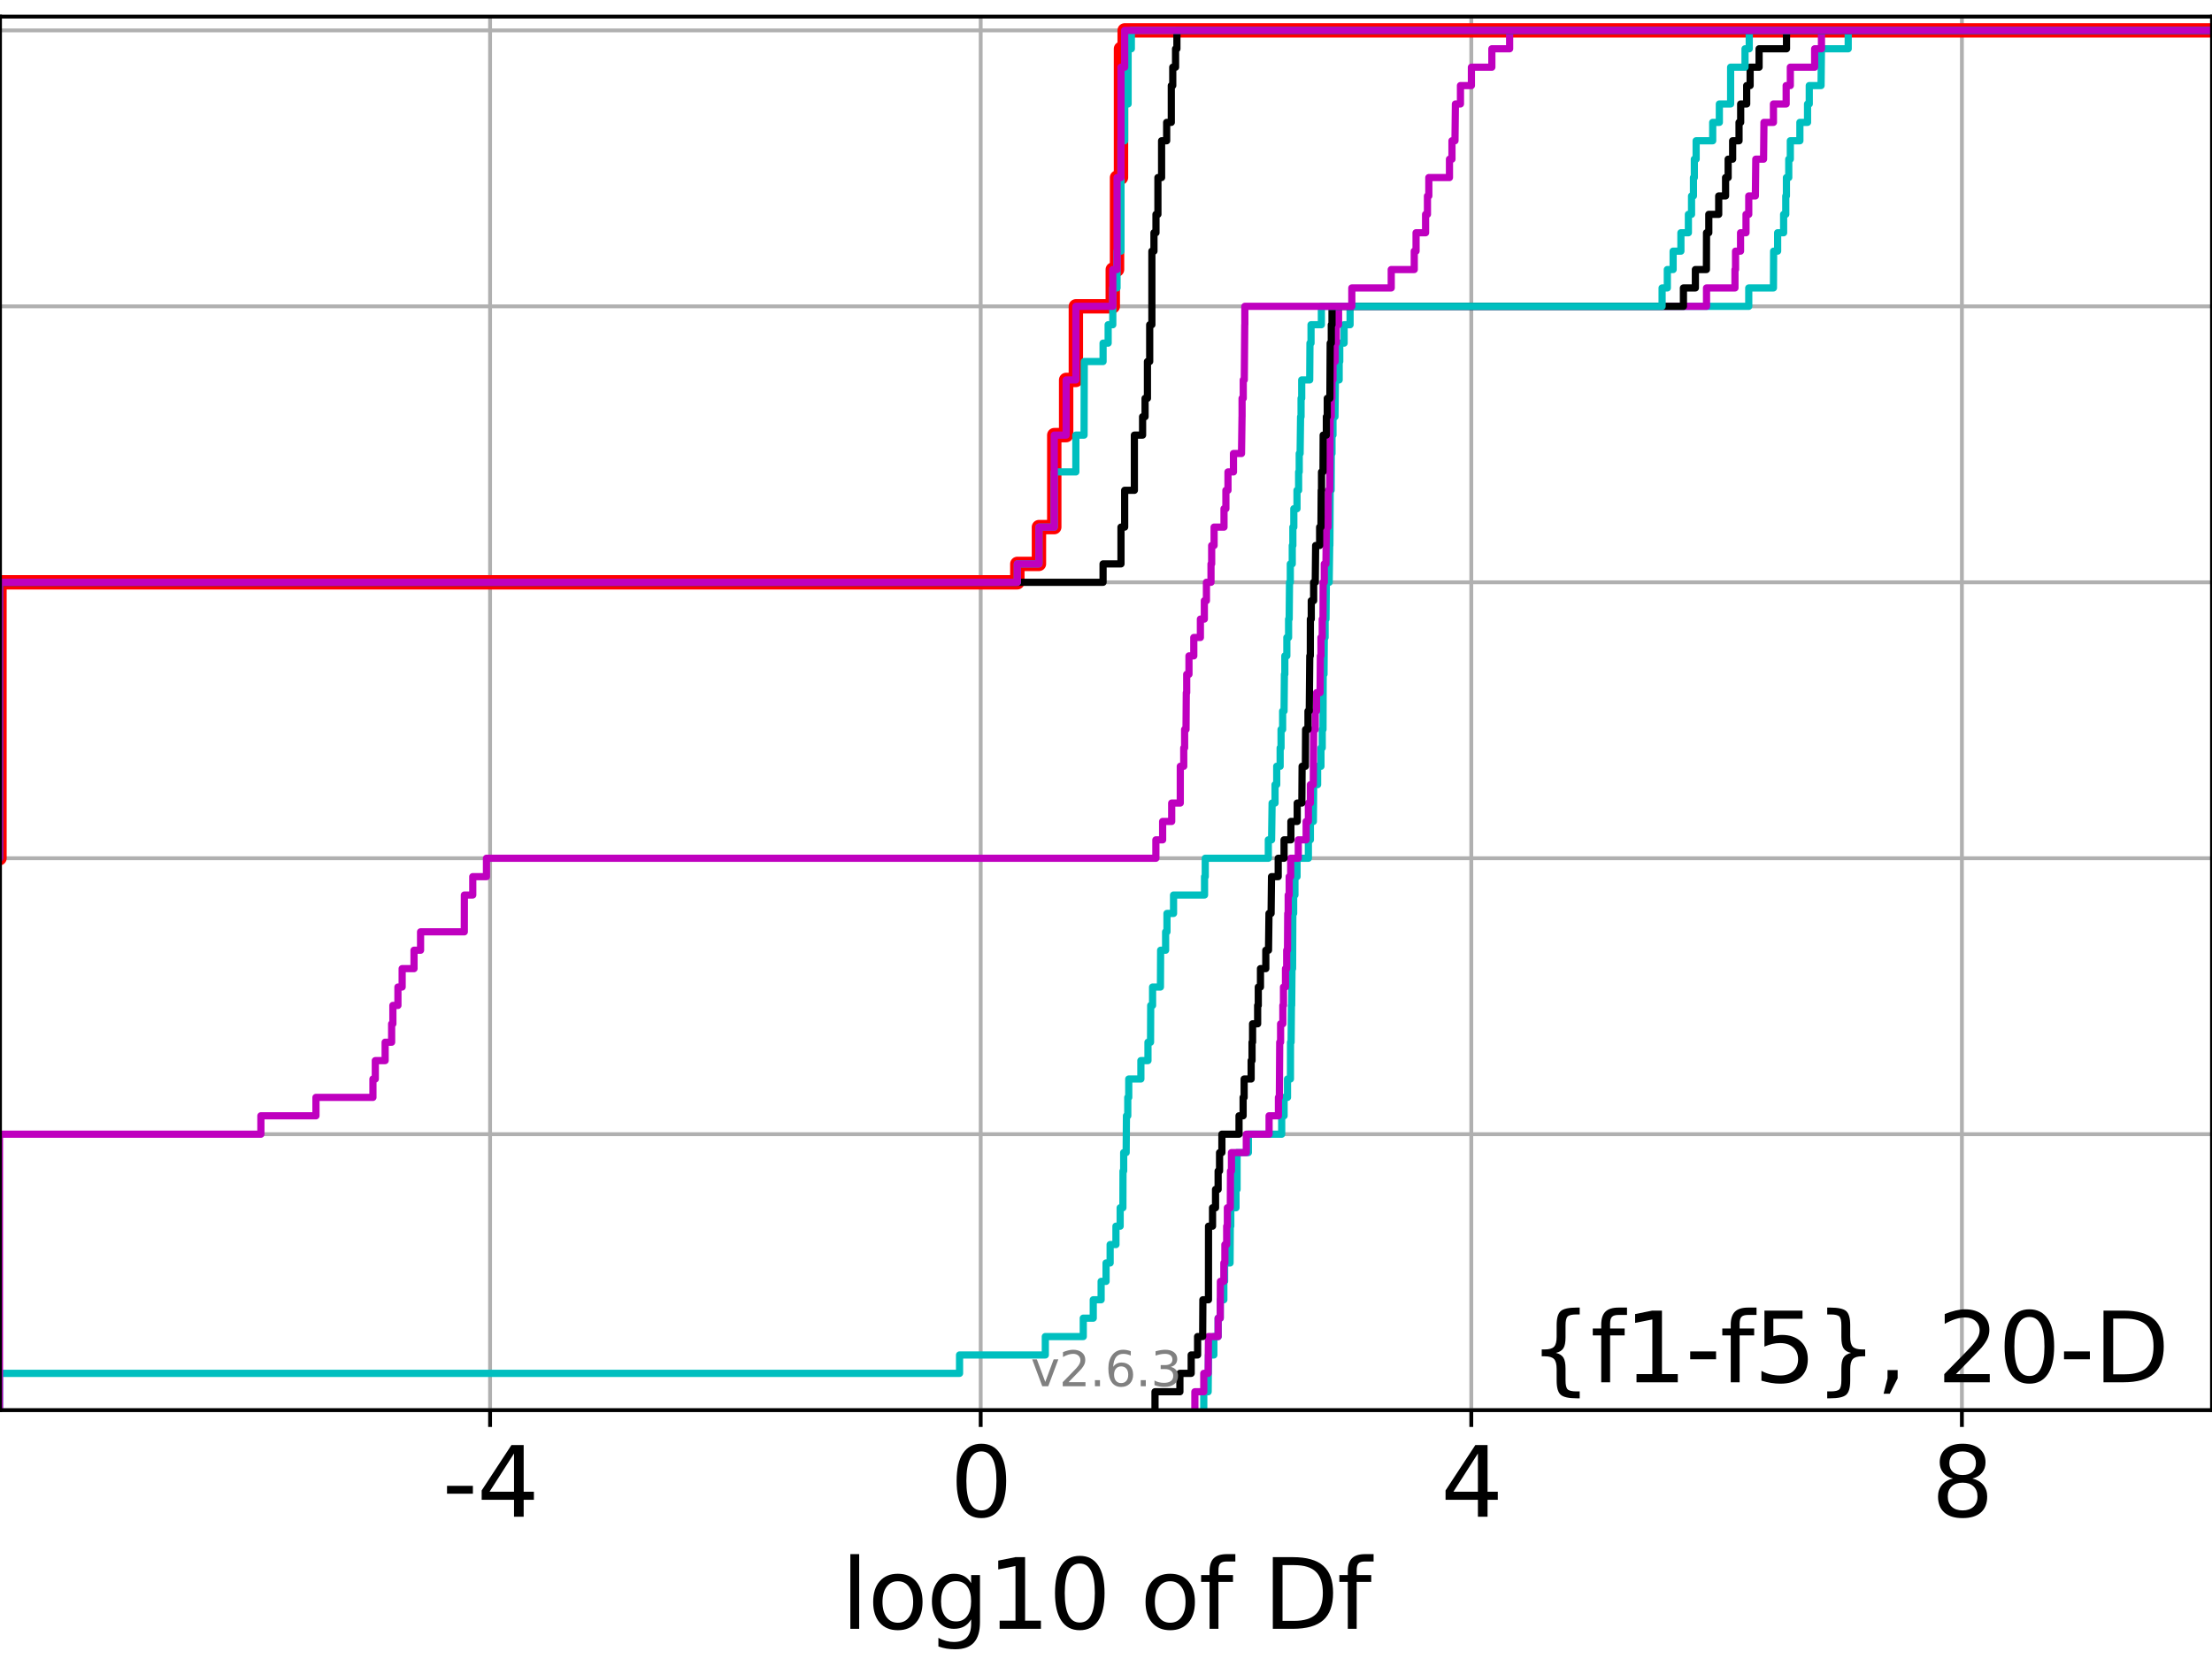 <?xml version="1.0" encoding="utf-8" standalone="no"?>
<!DOCTYPE svg PUBLIC "-//W3C//DTD SVG 1.1//EN"
  "http://www.w3.org/Graphics/SVG/1.1/DTD/svg11.dtd">
<svg xmlns:xlink="http://www.w3.org/1999/xlink" width="460.8pt" height="345.6pt" viewBox="0 0 460.8 345.6" xmlns="http://www.w3.org/2000/svg" version="1.1">
 <defs>
  <style type="text/css">*{stroke-linejoin: round; stroke-linecap: butt}</style>
 </defs>
 <g id="figure_1">
  <g id="patch_1">
   <path d="M 0 345.6 
L 460.8 345.6 
L 460.8 0 
L 0 0 
z
" style="fill: #ffffff"/>
  </g>
  <g id="axes_1">
   <g id="patch_2">
    <path d="M 0 293.76 
L 460.8 293.76 
L 460.8 3.456 
L 0 3.456 
z
" style="fill: #ffffff"/>
   </g>
   <g id="matplotlib.axis_1">
    <g id="xtick_1">
     <g id="line2d_1">
      <path d="M 102.092 293.76 
L 102.092 3.456 
" clip-path="url(#pa6a469907f)" style="fill: none; stroke: #b0b0b0; stroke-width: 0.8; stroke-linecap: square"/>
     </g>
     <g id="line2d_2">
      <defs>
       <path id="m60dbae8ef3" d="M 0 0 
L 0 3.5 
" style="stroke: #000000; stroke-width: 0.8"/>
      </defs>
      <g>
       <use xlink:href="#m60dbae8ef3" x="102.092" y="293.76" style="stroke: #000000; stroke-width: 0.8"/>
      </g>
     </g>
     <g id="text_1">
      <!-- -4 -->
      <g transform="translate(92.122 315.957)scale(0.2 -0.2)">
       <defs>
        <path id="DejaVuSans-2d" d="M 313 2009 
L 1997 2009 
L 1997 1497 
L 313 1497 
L 313 2009 
z
" transform="scale(0.016)"/>
        <path id="DejaVuSans-34" d="M 2419 4116 
L 825 1625 
L 2419 1625 
L 2419 4116 
z
M 2253 4666 
L 3047 4666 
L 3047 1625 
L 3713 1625 
L 3713 1100 
L 3047 1100 
L 3047 0 
L 2419 0 
L 2419 1100 
L 313 1100 
L 313 1709 
L 2253 4666 
z
" transform="scale(0.016)"/>
       </defs>
       <use xlink:href="#DejaVuSans-2d"/>
       <use xlink:href="#DejaVuSans-34" x="36.084"/>
      </g>
     </g>
    </g>
    <g id="xtick_2">
     <g id="line2d_3">
      <path d="M 204.295 293.76 
L 204.295 3.456 
" clip-path="url(#pa6a469907f)" style="fill: none; stroke: #b0b0b0; stroke-width: 0.8; stroke-linecap: square"/>
     </g>
     <g id="line2d_4">
      <g>
       <use xlink:href="#m60dbae8ef3" x="204.295" y="293.76" style="stroke: #000000; stroke-width: 0.8"/>
      </g>
     </g>
     <g id="text_2">
      <!-- 0 -->
      <g transform="translate(197.932 315.957)scale(0.2 -0.2)">
       <defs>
        <path id="DejaVuSans-30" d="M 2034 4250 
Q 1547 4250 1301 3770 
Q 1056 3291 1056 2328 
Q 1056 1369 1301 889 
Q 1547 409 2034 409 
Q 2525 409 2770 889 
Q 3016 1369 3016 2328 
Q 3016 3291 2770 3770 
Q 2525 4250 2034 4250 
z
M 2034 4750 
Q 2819 4750 3233 4129 
Q 3647 3509 3647 2328 
Q 3647 1150 3233 529 
Q 2819 -91 2034 -91 
Q 1250 -91 836 529 
Q 422 1150 422 2328 
Q 422 3509 836 4129 
Q 1250 4750 2034 4750 
z
" transform="scale(0.016)"/>
       </defs>
       <use xlink:href="#DejaVuSans-30"/>
      </g>
     </g>
    </g>
    <g id="xtick_3">
     <g id="line2d_5">
      <path d="M 306.497 293.76 
L 306.497 3.456 
" clip-path="url(#pa6a469907f)" style="fill: none; stroke: #b0b0b0; stroke-width: 0.8; stroke-linecap: square"/>
     </g>
     <g id="line2d_6">
      <g>
       <use xlink:href="#m60dbae8ef3" x="306.497" y="293.76" style="stroke: #000000; stroke-width: 0.8"/>
      </g>
     </g>
     <g id="text_3">
      <!-- 4 -->
      <g transform="translate(300.135 315.957)scale(0.2 -0.2)">
       <use xlink:href="#DejaVuSans-34"/>
      </g>
     </g>
    </g>
    <g id="xtick_4">
     <g id="line2d_7">
      <path d="M 408.7 293.76 
L 408.7 3.456 
" clip-path="url(#pa6a469907f)" style="fill: none; stroke: #b0b0b0; stroke-width: 0.8; stroke-linecap: square"/>
     </g>
     <g id="line2d_8">
      <g>
       <use xlink:href="#m60dbae8ef3" x="408.7" y="293.76" style="stroke: #000000; stroke-width: 0.8"/>
      </g>
     </g>
     <g id="text_4">
      <!-- 8 -->
      <g transform="translate(402.338 315.957)scale(0.2 -0.2)">
       <defs>
        <path id="DejaVuSans-38" d="M 2034 2216 
Q 1584 2216 1326 1975 
Q 1069 1734 1069 1313 
Q 1069 891 1326 650 
Q 1584 409 2034 409 
Q 2484 409 2743 651 
Q 3003 894 3003 1313 
Q 3003 1734 2745 1975 
Q 2488 2216 2034 2216 
z
M 1403 2484 
Q 997 2584 770 2862 
Q 544 3141 544 3541 
Q 544 4100 942 4425 
Q 1341 4750 2034 4750 
Q 2731 4750 3128 4425 
Q 3525 4100 3525 3541 
Q 3525 3141 3298 2862 
Q 3072 2584 2669 2484 
Q 3125 2378 3379 2068 
Q 3634 1759 3634 1313 
Q 3634 634 3220 271 
Q 2806 -91 2034 -91 
Q 1263 -91 848 271 
Q 434 634 434 1313 
Q 434 1759 690 2068 
Q 947 2378 1403 2484 
z
M 1172 3481 
Q 1172 3119 1398 2916 
Q 1625 2713 2034 2713 
Q 2441 2713 2670 2916 
Q 2900 3119 2900 3481 
Q 2900 3844 2670 4047 
Q 2441 4250 2034 4250 
Q 1625 4250 1398 4047 
Q 1172 3844 1172 3481 
z
" transform="scale(0.016)"/>
       </defs>
       <use xlink:href="#DejaVuSans-38"/>
      </g>
     </g>
    </g>
    <g id="text_5">
     <!-- log10 of Df -->
     <g transform="translate(175.214 339.313)scale(0.2 -0.2)">
      <defs>
       <path id="DejaVuSans-6c" d="M 603 4863 
L 1178 4863 
L 1178 0 
L 603 0 
L 603 4863 
z
" transform="scale(0.016)"/>
       <path id="DejaVuSans-6f" d="M 1959 3097 
Q 1497 3097 1228 2736 
Q 959 2375 959 1747 
Q 959 1119 1226 758 
Q 1494 397 1959 397 
Q 2419 397 2687 759 
Q 2956 1122 2956 1747 
Q 2956 2369 2687 2733 
Q 2419 3097 1959 3097 
z
M 1959 3584 
Q 2709 3584 3137 3096 
Q 3566 2609 3566 1747 
Q 3566 888 3137 398 
Q 2709 -91 1959 -91 
Q 1206 -91 779 398 
Q 353 888 353 1747 
Q 353 2609 779 3096 
Q 1206 3584 1959 3584 
z
" transform="scale(0.016)"/>
       <path id="DejaVuSans-67" d="M 2906 1791 
Q 2906 2416 2648 2759 
Q 2391 3103 1925 3103 
Q 1463 3103 1205 2759 
Q 947 2416 947 1791 
Q 947 1169 1205 825 
Q 1463 481 1925 481 
Q 2391 481 2648 825 
Q 2906 1169 2906 1791 
z
M 3481 434 
Q 3481 -459 3084 -895 
Q 2688 -1331 1869 -1331 
Q 1566 -1331 1297 -1286 
Q 1028 -1241 775 -1147 
L 775 -588 
Q 1028 -725 1275 -790 
Q 1522 -856 1778 -856 
Q 2344 -856 2625 -561 
Q 2906 -266 2906 331 
L 2906 616 
Q 2728 306 2450 153 
Q 2172 0 1784 0 
Q 1141 0 747 490 
Q 353 981 353 1791 
Q 353 2603 747 3093 
Q 1141 3584 1784 3584 
Q 2172 3584 2450 3431 
Q 2728 3278 2906 2969 
L 2906 3500 
L 3481 3500 
L 3481 434 
z
" transform="scale(0.016)"/>
       <path id="DejaVuSans-31" d="M 794 531 
L 1825 531 
L 1825 4091 
L 703 3866 
L 703 4441 
L 1819 4666 
L 2450 4666 
L 2450 531 
L 3481 531 
L 3481 0 
L 794 0 
L 794 531 
z
" transform="scale(0.016)"/>
       <path id="DejaVuSans-20" transform="scale(0.016)"/>
       <path id="DejaVuSans-66" d="M 2375 4863 
L 2375 4384 
L 1825 4384 
Q 1516 4384 1395 4259 
Q 1275 4134 1275 3809 
L 1275 3500 
L 2222 3500 
L 2222 3053 
L 1275 3053 
L 1275 0 
L 697 0 
L 697 3053 
L 147 3053 
L 147 3500 
L 697 3500 
L 697 3744 
Q 697 4328 969 4595 
Q 1241 4863 1831 4863 
L 2375 4863 
z
" transform="scale(0.016)"/>
       <path id="DejaVuSans-44" d="M 1259 4147 
L 1259 519 
L 2022 519 
Q 2988 519 3436 956 
Q 3884 1394 3884 2338 
Q 3884 3275 3436 3711 
Q 2988 4147 2022 4147 
L 1259 4147 
z
M 628 4666 
L 1925 4666 
Q 3281 4666 3915 4102 
Q 4550 3538 4550 2338 
Q 4550 1131 3912 565 
Q 3275 0 1925 0 
L 628 0 
L 628 4666 
z
" transform="scale(0.016)"/>
      </defs>
      <use xlink:href="#DejaVuSans-6c"/>
      <use xlink:href="#DejaVuSans-6f" x="27.783"/>
      <use xlink:href="#DejaVuSans-67" x="88.965"/>
      <use xlink:href="#DejaVuSans-31" x="152.441"/>
      <use xlink:href="#DejaVuSans-30" x="216.064"/>
      <use xlink:href="#DejaVuSans-20" x="279.688"/>
      <use xlink:href="#DejaVuSans-6f" x="311.475"/>
      <use xlink:href="#DejaVuSans-66" x="372.656"/>
      <use xlink:href="#DejaVuSans-20" x="407.861"/>
      <use xlink:href="#DejaVuSans-44" x="439.648"/>
      <use xlink:href="#DejaVuSans-66" x="516.65"/>
     </g>
    </g>
   </g>
   <g id="matplotlib.axis_2">
    <g id="ytick_1">
     <g id="line2d_9">
      <path d="M 0 293.76 
L 460.8 293.76 
" clip-path="url(#pa6a469907f)" style="fill: none; stroke: #b0b0b0; stroke-width: 0.8; stroke-linecap: square"/>
     </g>
     <g id="line2d_10">
      <defs>
       <path id="m2f5395a786" d="M 0 0 
L -3.5 0 
" style="stroke: #000000; stroke-width: 0.8"/>
      </defs>
      <g>
       <use xlink:href="#m2f5395a786" x="0" y="293.76" style="stroke: #000000; stroke-width: 0.8"/>
      </g>
     </g>
    </g>
    <g id="ytick_2">
     <g id="line2d_11">
      <path d="M 0 236.274 
L 460.8 236.274 
" clip-path="url(#pa6a469907f)" style="fill: none; stroke: #b0b0b0; stroke-width: 0.8; stroke-linecap: square"/>
     </g>
     <g id="line2d_12">
      <g>
       <use xlink:href="#m2f5395a786" x="0" y="236.274" style="stroke: #000000; stroke-width: 0.8"/>
      </g>
     </g>
    </g>
    <g id="ytick_3">
     <g id="line2d_13">
      <path d="M 0 178.788 
L 460.8 178.788 
" clip-path="url(#pa6a469907f)" style="fill: none; stroke: #b0b0b0; stroke-width: 0.8; stroke-linecap: square"/>
     </g>
     <g id="line2d_14">
      <g>
       <use xlink:href="#m2f5395a786" x="0" y="178.788" style="stroke: #000000; stroke-width: 0.8"/>
      </g>
     </g>
    </g>
    <g id="ytick_4">
     <g id="line2d_15">
      <path d="M 0 121.302 
L 460.8 121.302 
" clip-path="url(#pa6a469907f)" style="fill: none; stroke: #b0b0b0; stroke-width: 0.8; stroke-linecap: square"/>
     </g>
     <g id="line2d_16">
      <g>
       <use xlink:href="#m2f5395a786" x="0" y="121.302" style="stroke: #000000; stroke-width: 0.8"/>
      </g>
     </g>
    </g>
    <g id="ytick_5">
     <g id="line2d_17">
      <path d="M 0 63.816 
L 460.8 63.816 
" clip-path="url(#pa6a469907f)" style="fill: none; stroke: #b0b0b0; stroke-width: 0.8; stroke-linecap: square"/>
     </g>
     <g id="line2d_18">
      <g>
       <use xlink:href="#m2f5395a786" x="0" y="63.816" style="stroke: #000000; stroke-width: 0.8"/>
      </g>
     </g>
    </g>
    <g id="ytick_6">
     <g id="line2d_19">
      <path d="M 0 6.33 
L 460.8 6.33 
" clip-path="url(#pa6a469907f)" style="fill: none; stroke: #b0b0b0; stroke-width: 0.8; stroke-linecap: square"/>
     </g>
     <g id="line2d_20">
      <g>
       <use xlink:href="#m2f5395a786" x="0" y="6.33" style="stroke: #000000; stroke-width: 0.8"/>
      </g>
     </g>
    </g>
   </g>
   <g id="line2d_21">
    <path d="M -1 178.788 
L -0.11 178.788 
L -0.11 121.302 
L 211.93 121.302 
L 211.93 117.47 
L 216.43 117.47 
L 216.43 109.805 
L 219.622 109.805 
L 219.622 90.643 
L 222.098 90.643 
L 222.098 79.146 
L 224.121 79.146 
L 224.121 63.816 
L 231.813 63.816 
L 231.813 56.151 
L 232.701 56.151 
L 232.701 36.989 
L 233.523 36.989 
L 233.523 10.163 
L 234.289 10.163 
L 234.289 6.33 
L 234.289 6.33 
L 460.8 6.33 
L 460.8 6.33 
" clip-path="url(#pa6a469907f)" style="fill: none; stroke: #ff0000; stroke-width: 3; stroke-linecap: square"/>
   </g>
   <g id="line2d_22">
    <path d="M 250.768 293.76 
L 250.768 289.928 
L 251.682 289.928 
L 251.747 282.263 
L 252.868 282.263 
L 252.868 278.43 
L 253.758 278.43 
L 253.758 274.598 
L 254.199 274.598 
L 254.199 270.766 
L 254.951 270.766 
L 254.951 266.933 
L 255.109 266.933 
L 255.109 263.101 
L 256.243 263.101 
L 256.294 255.436 
L 256.396 255.436 
L 256.396 251.604 
L 257.482 251.604 
L 257.482 247.771 
L 257.706 247.771 
L 257.708 240.106 
L 260.058 240.106 
L 260.058 236.274 
L 267 236.274 
L 267 232.442 
L 267.502 232.442 
L 267.502 228.609 
L 268.21 228.609 
L 268.21 224.777 
L 268.823 224.777 
L 268.838 217.112 
L 268.962 217.112 
L 269.03 209.447 
L 269.08 209.447 
L 269.146 201.782 
L 269.27 201.782 
L 269.322 190.285 
L 269.49 190.285 
L 269.49 186.453 
L 269.76 186.453 
L 269.76 182.621 
L 270.196 182.621 
L 270.196 178.788 
L 272.56 178.788 
L 272.56 174.956 
L 272.977 174.956 
L 272.977 171.123 
L 273.598 171.123 
L 273.658 163.459 
L 274.483 163.459 
L 274.483 159.626 
L 275.179 159.626 
L 275.179 155.794 
L 275.447 155.794 
L 275.447 151.961 
L 275.606 151.961 
L 275.647 140.464 
L 275.814 140.464 
L 275.871 132.799 
L 276.043 132.799 
L 276.043 128.967 
L 276.231 128.967 
L 276.305 121.302 
L 276.891 121.302 
L 276.998 113.637 
L 277.037 113.637 
L 277.103 102.14 
L 277.297 102.14 
L 277.333 94.475 
L 277.479 94.475 
L 277.479 90.643 
L 277.683 90.643 
L 277.683 86.811 
L 278.099 86.811 
L 278.186 79.146 
L 278.971 79.146 
L 278.971 75.313 
L 279.093 75.313 
L 279.093 71.481 
L 280.004 71.481 
L 280.004 67.649 
L 281.245 67.649 
L 281.245 63.816 
L 364.297 63.816 
L 364.297 59.984 
L 369.44 59.984 
L 369.479 52.319 
L 370.313 52.319 
L 370.313 48.487 
L 371.559 48.487 
L 371.559 44.654 
L 372.008 44.654 
L 372.008 40.822 
L 372.146 40.822 
L 372.146 36.989 
L 372.63 36.989 
L 372.63 33.157 
L 372.958 33.157 
L 372.958 29.325 
L 374.949 29.325 
L 374.949 25.492 
L 376.545 25.492 
L 376.545 21.66 
L 376.903 21.66 
L 376.903 17.827 
L 379.359 17.827 
L 379.442 10.163 
L 385.016 10.163 
L 385.016 6.33 
L 385.016 6.33 
L 460.8 6.33 
L 460.8 6.33 
" clip-path="url(#pa6a469907f)" style="fill: none; stroke: #00bfbf; stroke-width: 1.5; stroke-linecap: square"/>
   </g>
   <g id="line2d_23">
    <path d="M 248.915 293.76 
L 248.915 289.928 
L 250.768 289.928 
L 250.768 286.095 
L 251.682 286.095 
L 251.747 278.43 
L 253.758 278.43 
L 253.758 274.598 
L 254.199 274.598 
L 254.229 266.933 
L 254.951 266.933 
L 254.951 263.101 
L 255.167 263.101 
L 255.167 259.268 
L 255.541 259.268 
L 255.541 255.436 
L 255.683 255.436 
L 255.683 251.604 
L 256.294 251.604 
L 256.334 243.939 
L 256.534 243.939 
L 256.534 240.106 
L 259.628 240.106 
L 259.628 236.274 
L 264.373 236.274 
L 264.373 232.442 
L 266.321 232.442 
L 266.321 228.609 
L 266.514 228.609 
L 266.588 217.112 
L 266.771 217.112 
L 266.771 213.28 
L 267.238 213.28 
L 267.238 209.447 
L 267.373 209.447 
L 267.373 205.615 
L 267.79 205.615 
L 267.79 201.782 
L 268.041 201.782 
L 268.041 197.95 
L 268.21 197.95 
L 268.259 190.285 
L 268.355 190.285 
L 268.355 186.453 
L 268.561 186.453 
L 268.561 182.621 
L 268.875 182.621 
L 268.875 178.788 
L 270.455 178.788 
L 270.455 174.956 
L 272.092 174.956 
L 272.092 171.123 
L 272.56 171.123 
L 272.56 167.291 
L 272.977 167.291 
L 272.977 163.459 
L 273.581 163.459 
L 273.658 151.961 
L 273.992 151.961 
L 273.992 148.129 
L 274.258 148.129 
L 274.258 144.297 
L 274.992 144.297 
L 275.056 136.632 
L 275.179 136.632 
L 275.179 132.799 
L 275.447 132.799 
L 275.447 128.967 
L 275.606 128.967 
L 275.639 121.302 
L 275.871 121.302 
L 275.871 117.47 
L 276.218 117.47 
L 276.305 109.805 
L 276.661 109.805 
L 276.718 102.14 
L 276.998 102.14 
L 277.103 86.811 
L 277.333 86.811 
L 277.333 82.978 
L 277.479 82.978 
L 277.479 79.146 
L 277.683 79.146 
L 277.683 75.313 
L 278.134 75.313 
L 278.134 71.481 
L 278.383 71.481 
L 278.383 67.649 
L 278.848 67.649 
L 278.848 63.816 
L 355.499 63.816 
L 355.499 59.984 
L 361.425 59.984 
L 361.425 56.151 
L 361.545 56.151 
L 361.545 52.319 
L 362.588 52.319 
L 362.588 48.487 
L 363.727 48.487 
L 363.727 44.654 
L 364.297 44.654 
L 364.297 40.822 
L 365.677 40.822 
L 365.765 33.157 
L 367.382 33.157 
L 367.465 25.492 
L 369.44 25.492 
L 369.44 21.66 
L 372.09 21.66 
L 372.09 17.827 
L 372.958 17.827 
L 372.958 13.995 
L 378.024 13.995 
L 378.024 10.163 
L 379.442 10.163 
L 379.442 6.33 
L 379.442 6.33 
L 460.8 6.33 
L 460.8 6.33 
" clip-path="url(#pa6a469907f)" style="fill: none; stroke: #bf00bf; stroke-width: 1.5; stroke-linecap: square"/>
   </g>
   <g id="line2d_24">
    <path d="M 240.609 293.76 
L 240.609 289.928 
L 245.795 289.928 
L 245.795 286.095 
L 248.146 286.095 
L 248.146 282.263 
L 249.482 282.263 
L 249.482 278.43 
L 250.536 278.43 
L 250.582 270.766 
L 251.745 270.766 
L 251.759 255.436 
L 252.593 255.436 
L 252.593 251.604 
L 253.218 251.604 
L 253.218 247.771 
L 253.758 247.771 
L 253.758 243.939 
L 254.056 243.939 
L 254.056 240.106 
L 254.542 240.106 
L 254.542 236.274 
L 258.111 236.274 
L 258.111 232.442 
L 258.964 232.442 
L 258.964 228.609 
L 259.176 228.609 
L 259.176 224.777 
L 260.636 224.777 
L 260.636 220.944 
L 260.822 220.944 
L 260.822 217.112 
L 260.933 217.112 
L 260.933 213.28 
L 261.991 213.28 
L 261.991 209.447 
L 262.124 209.447 
L 262.124 205.615 
L 262.579 205.615 
L 262.579 201.782 
L 263.691 201.782 
L 263.691 197.95 
L 264.255 197.95 
L 264.353 190.285 
L 264.793 190.285 
L 264.881 182.621 
L 266.275 182.621 
L 266.275 178.788 
L 267.493 178.788 
L 267.493 174.956 
L 268.916 174.956 
L 268.916 171.123 
L 270.233 171.123 
L 270.233 167.291 
L 271.199 167.291 
L 271.251 159.626 
L 271.937 159.626 
L 271.983 151.961 
L 272.475 151.961 
L 272.475 148.129 
L 272.743 148.129 
L 272.848 136.632 
L 272.964 136.632 
L 272.977 128.967 
L 273.163 128.967 
L 273.163 125.135 
L 273.658 125.135 
L 273.658 121.302 
L 273.992 121.302 
L 274.072 113.637 
L 274.904 113.637 
L 274.904 109.805 
L 275.179 109.805 
L 275.234 102.14 
L 275.297 102.14 
L 275.297 98.308 
L 275.606 98.308 
L 275.639 90.643 
L 276.305 90.643 
L 276.305 86.811 
L 276.494 86.811 
L 276.494 82.978 
L 277.037 82.978 
L 277.103 71.481 
L 277.333 71.481 
L 277.333 67.649 
L 277.479 67.649 
L 277.479 63.816 
L 350.69 63.816 
L 350.69 59.984 
L 353.18 59.984 
L 353.18 56.151 
L 355.48 56.151 
L 355.499 48.487 
L 355.973 48.487 
L 355.973 44.654 
L 358.037 44.654 
L 358.037 40.822 
L 359.469 40.822 
L 359.469 36.989 
L 360.006 36.989 
L 360.006 33.157 
L 360.94 33.157 
L 360.94 29.325 
L 362.272 29.325 
L 362.272 25.492 
L 362.614 25.492 
L 362.614 21.66 
L 363.867 21.66 
L 363.867 17.827 
L 364.585 17.827 
L 364.585 13.995 
L 366.45 13.995 
L 366.45 10.163 
L 372.163 10.163 
L 372.163 6.33 
L 372.163 6.33 
L 460.8 6.33 
L 460.8 6.33 
" clip-path="url(#pa6a469907f)" style="fill: none; stroke: #000000; stroke-width: 1.5; stroke-linecap: square"/>
   </g>
   <g id="line2d_25">
    <path d="M -0.11 293.76 
L -0.11 286.095 
L 199.892 286.095 
L 199.892 282.263 
L 217.759 282.263 
L 217.759 278.43 
L 225.664 278.43 
L 225.664 274.598 
L 227.745 274.598 
L 227.745 270.766 
L 229.385 270.766 
L 229.385 266.933 
L 230.413 266.933 
L 230.413 263.101 
L 231.262 263.101 
L 231.262 259.268 
L 232.472 259.268 
L 232.472 255.436 
L 233.35 255.436 
L 233.35 251.604 
L 233.919 251.604 
L 233.941 243.939 
L 234.083 243.939 
L 234.083 240.106 
L 234.6 240.106 
L 234.661 232.442 
L 234.935 232.442 
L 234.935 228.609 
L 235.138 228.609 
L 235.138 224.777 
L 237.666 224.777 
L 237.666 220.944 
L 239.143 220.944 
L 239.143 217.112 
L 239.679 217.112 
L 239.714 209.447 
L 240.101 209.447 
L 240.101 205.615 
L 241.739 205.615 
L 241.78 197.95 
L 242.82 197.95 
L 242.82 194.118 
L 243.103 194.118 
L 243.103 190.285 
L 244.471 190.285 
L 244.471 186.453 
L 250.929 186.453 
L 250.929 182.621 
L 251.077 182.621 
L 251.077 178.788 
L 264.214 178.788 
L 264.214 174.956 
L 264.894 174.956 
L 265.003 167.291 
L 265.614 167.291 
L 265.614 163.459 
L 265.964 163.459 
L 265.964 159.626 
L 266.678 159.626 
L 266.678 155.794 
L 266.865 155.794 
L 266.865 151.961 
L 267.196 151.961 
L 267.196 148.129 
L 267.493 148.129 
L 267.565 140.464 
L 267.654 140.464 
L 267.654 136.632 
L 268.073 136.632 
L 268.073 132.799 
L 268.436 132.799 
L 268.436 128.967 
L 268.559 128.967 
L 268.63 121.302 
L 268.794 121.302 
L 268.794 117.47 
L 269.2 117.47 
L 269.2 113.637 
L 269.326 113.637 
L 269.326 109.805 
L 269.528 109.805 
L 269.528 105.973 
L 270.188 105.973 
L 270.188 102.14 
L 270.527 102.14 
L 270.527 98.308 
L 270.653 98.308 
L 270.653 94.475 
L 270.837 94.475 
L 270.934 86.811 
L 271.035 86.811 
L 271.035 82.978 
L 271.17 82.978 
L 271.17 79.146 
L 272.834 79.146 
L 272.889 71.481 
L 273.112 71.481 
L 273.112 67.649 
L 275.266 67.649 
L 275.266 63.816 
L 346.246 63.816 
L 346.246 59.984 
L 347.334 59.984 
L 347.334 56.151 
L 348.543 56.151 
L 348.543 52.319 
L 350.163 52.319 
L 350.163 48.487 
L 351.723 48.487 
L 351.723 44.654 
L 352.379 44.654 
L 352.379 40.822 
L 352.775 40.822 
L 352.775 36.989 
L 352.961 36.989 
L 352.961 33.157 
L 353.338 33.157 
L 353.338 29.325 
L 356.786 29.325 
L 356.786 25.492 
L 358.173 25.492 
L 358.173 21.66 
L 360.52 21.66 
L 360.521 13.995 
L 363.521 13.995 
L 363.521 10.163 
L 364.4 10.163 
L 364.4 6.33 
L 364.4 6.33 
L 460.8 6.33 
L 460.8 6.33 
" clip-path="url(#pa6a469907f)" style="fill: none; stroke: #00bfbf; stroke-width: 1.5; stroke-linecap: square"/>
   </g>
   <g id="line2d_26">
    <path d="M -0.11 293.76 
L -0.11 236.274 
L 54.349 236.274 
L 54.349 232.442 
L 65.819 232.442 
L 65.819 228.609 
L 77.688 228.609 
L 77.688 224.777 
L 78.183 224.777 
L 78.183 220.944 
L 80.233 220.944 
L 80.233 217.112 
L 81.585 217.112 
L 81.585 213.28 
L 81.844 213.28 
L 81.844 209.447 
L 82.896 209.447 
L 82.896 205.615 
L 83.775 205.615 
L 83.775 201.782 
L 86.25 201.782 
L 86.25 197.95 
L 87.612 197.95 
L 87.612 194.118 
L 96.721 194.118 
L 96.738 186.453 
L 98.485 186.453 
L 98.485 182.621 
L 101.339 182.621 
L 101.339 178.788 
L 240.79 178.788 
L 240.79 174.956 
L 242.198 174.956 
L 242.198 171.123 
L 244.086 171.123 
L 244.086 167.291 
L 245.874 167.291 
L 245.878 159.626 
L 246.596 159.626 
L 246.596 155.794 
L 246.778 155.794 
L 246.778 151.961 
L 247.069 151.961 
L 247.129 144.297 
L 247.213 144.297 
L 247.213 140.464 
L 247.684 140.464 
L 247.684 136.632 
L 248.69 136.632 
L 248.69 132.799 
L 250.065 132.799 
L 250.065 128.967 
L 250.887 128.967 
L 250.887 125.135 
L 251.32 125.135 
L 251.32 121.302 
L 252.276 121.302 
L 252.276 117.47 
L 252.414 117.47 
L 252.414 113.637 
L 252.918 113.637 
L 252.918 109.805 
L 254.983 109.805 
L 254.983 105.973 
L 255.376 105.973 
L 255.376 102.14 
L 255.812 102.14 
L 255.812 98.308 
L 256.953 98.308 
L 256.953 94.475 
L 258.629 94.475 
L 258.737 86.811 
L 258.747 86.811 
L 258.747 82.978 
L 258.991 82.978 
L 258.991 79.146 
L 259.207 79.146 
L 259.305 67.649 
L 259.323 67.649 
L 259.323 63.816 
L 281.607 63.816 
L 281.607 59.984 
L 289.819 59.984 
L 289.819 56.151 
L 294.616 56.151 
L 294.616 52.319 
L 294.991 52.319 
L 294.991 48.487 
L 296.976 48.487 
L 296.976 44.654 
L 297.364 44.654 
L 297.364 40.822 
L 297.65 40.822 
L 297.65 36.989 
L 301.951 36.989 
L 301.951 33.157 
L 302.471 33.157 
L 302.471 29.325 
L 303.1 29.325 
L 303.19 21.66 
L 304.24 21.66 
L 304.24 17.827 
L 306.522 17.827 
L 306.522 13.995 
L 310.779 13.995 
L 310.779 10.163 
L 314.483 10.163 
L 314.483 6.33 
L 314.483 6.33 
L 460.8 6.33 
L 460.8 6.33 
" clip-path="url(#pa6a469907f)" style="fill: none; stroke: #bf00bf; stroke-width: 1.5; stroke-linecap: square"/>
   </g>
   <g id="line2d_27">
    <path d="M -1 178.788 
L -0.11 178.788 
L -0.11 121.302 
L 229.789 121.302 
L 229.789 117.47 
L 233.523 117.47 
L 233.523 109.805 
L 234.289 109.805 
L 234.289 102.14 
L 236.312 102.14 
L 236.312 90.643 
L 238.022 90.643 
L 238.022 86.811 
L 238.539 86.811 
L 238.539 82.978 
L 239.032 82.978 
L 239.032 75.313 
L 239.504 75.313 
L 239.504 67.649 
L 239.957 67.649 
L 239.957 52.319 
L 240.392 52.319 
L 240.392 48.487 
L 240.811 48.487 
L 240.811 44.654 
L 241.215 44.654 
L 241.215 36.989 
L 241.98 36.989 
L 241.98 29.325 
L 243.038 29.325 
L 243.038 25.492 
L 244.003 25.492 
L 244.003 17.827 
L 244.307 17.827 
L 244.307 13.995 
L 244.891 13.995 
L 244.891 10.163 
L 245.172 10.163 
L 245.172 6.33 
L 245.172 6.33 
L 460.8 6.33 
L 460.8 6.33 
" clip-path="url(#pa6a469907f)" style="fill: none; stroke: #000000; stroke-width: 1.5; stroke-linecap: square"/>
   </g>
   <g id="line2d_28">
    <path d="M -1 178.788 
L -0.11 178.788 
L -0.11 121.302 
L 211.93 121.302 
L 211.93 117.47 
L 216.43 117.47 
L 216.43 109.805 
L 219.622 109.805 
L 219.622 98.308 
L 224.121 98.308 
L 224.121 90.643 
L 225.832 90.643 
L 225.874 75.313 
L 229.79 75.313 
L 229.79 71.481 
L 230.847 71.481 
L 230.847 67.649 
L 231.813 67.649 
L 231.813 59.984 
L 232.701 59.984 
L 232.701 52.319 
L 233.523 52.319 
L 233.523 29.325 
L 234.289 29.325 
L 234.289 21.66 
L 235.005 21.66 
L 235.005 10.163 
L 235.678 10.163 
L 235.678 6.33 
L 235.678 6.33 
L 460.8 6.33 
L 460.8 6.33 
" clip-path="url(#pa6a469907f)" style="fill: none; stroke: #00bfbf; stroke-width: 1.5; stroke-linecap: square"/>
   </g>
   <g id="line2d_29">
    <path d="M -1 178.788 
L -0.11 178.788 
L -0.11 121.302 
L 211.93 121.302 
L 211.93 117.47 
L 216.43 117.47 
L 216.43 109.805 
L 219.622 109.805 
L 219.622 90.643 
L 222.098 90.643 
L 222.098 79.146 
L 224.121 79.146 
L 224.121 63.816 
L 231.813 63.816 
L 231.813 56.151 
L 232.701 56.151 
L 232.701 36.989 
L 233.523 36.989 
L 233.523 13.995 
L 234.289 13.995 
L 234.289 6.33 
L 234.289 6.33 
L 460.8 6.33 
L 460.8 6.33 
" clip-path="url(#pa6a469907f)" style="fill: none; stroke: #bf00bf; stroke-width: 1.5; stroke-linecap: square"/>
   </g>
   <g id="patch_3">
    <path d="M 0 293.76 
L 0 3.456 
" style="fill: none; stroke: #000000; stroke-width: 0.8; stroke-linejoin: miter; stroke-linecap: square"/>
   </g>
   <g id="patch_4">
    <path d="M 460.8 293.76 
L 460.8 3.456 
" style="fill: none; stroke: #000000; stroke-width: 0.8; stroke-linejoin: miter; stroke-linecap: square"/>
   </g>
   <g id="patch_5">
    <path d="M 0 293.76 
L 460.8 293.76 
" style="fill: none; stroke: #000000; stroke-width: 0.8; stroke-linejoin: miter; stroke-linecap: square"/>
   </g>
   <g id="patch_6">
    <path d="M 0 3.456 
L 460.8 3.456 
" style="fill: none; stroke: #000000; stroke-width: 0.8; stroke-linejoin: miter; stroke-linecap: square"/>
   </g>
   <g id="text_6">
    <!-- {f1-f5}, 20-D -->
    <g transform="translate(318.609 287.954)scale(0.2 -0.2)">
     <defs>
      <path id="DejaVuSans-7b" d="M 3272 -594 
L 3272 -1044 
L 3078 -1044 
Q 2300 -1044 2036 -812 
Q 1772 -581 1772 109 
L 1772 856 
Q 1772 1328 1603 1509 
Q 1434 1691 991 1691 
L 800 1691 
L 800 2138 
L 991 2138 
Q 1438 2138 1605 2317 
Q 1772 2497 1772 2963 
L 1772 3713 
Q 1772 4403 2036 4633 
Q 2300 4863 3078 4863 
L 3272 4863 
L 3272 4416 
L 3059 4416 
Q 2619 4416 2484 4278 
Q 2350 4141 2350 3700 
L 2350 2925 
Q 2350 2434 2208 2212 
Q 2066 1991 1722 1913 
Q 2069 1828 2209 1606 
Q 2350 1384 2350 897 
L 2350 122 
Q 2350 -319 2484 -456 
Q 2619 -594 3059 -594 
L 3272 -594 
z
" transform="scale(0.016)"/>
      <path id="DejaVuSans-35" d="M 691 4666 
L 3169 4666 
L 3169 4134 
L 1269 4134 
L 1269 2991 
Q 1406 3038 1543 3061 
Q 1681 3084 1819 3084 
Q 2600 3084 3056 2656 
Q 3513 2228 3513 1497 
Q 3513 744 3044 326 
Q 2575 -91 1722 -91 
Q 1428 -91 1123 -41 
Q 819 9 494 109 
L 494 744 
Q 775 591 1075 516 
Q 1375 441 1709 441 
Q 2250 441 2565 725 
Q 2881 1009 2881 1497 
Q 2881 1984 2565 2268 
Q 2250 2553 1709 2553 
Q 1456 2553 1204 2497 
Q 953 2441 691 2322 
L 691 4666 
z
" transform="scale(0.016)"/>
      <path id="DejaVuSans-7d" d="M 800 -594 
L 1019 -594 
Q 1456 -594 1589 -459 
Q 1722 -325 1722 122 
L 1722 897 
Q 1722 1384 1862 1606 
Q 2003 1828 2350 1913 
Q 2003 1991 1862 2212 
Q 1722 2434 1722 2925 
L 1722 3700 
Q 1722 4144 1589 4280 
Q 1456 4416 1019 4416 
L 800 4416 
L 800 4863 
L 997 4863 
Q 1775 4863 2036 4633 
Q 2297 4403 2297 3713 
L 2297 2963 
Q 2297 2497 2465 2317 
Q 2634 2138 3078 2138 
L 3272 2138 
L 3272 1691 
L 3078 1691 
Q 2634 1691 2465 1509 
Q 2297 1328 2297 856 
L 2297 109 
Q 2297 -581 2036 -812 
Q 1775 -1044 997 -1044 
L 800 -1044 
L 800 -594 
z
" transform="scale(0.016)"/>
      <path id="DejaVuSans-2c" d="M 750 794 
L 1409 794 
L 1409 256 
L 897 -744 
L 494 -744 
L 750 256 
L 750 794 
z
" transform="scale(0.016)"/>
      <path id="DejaVuSans-32" d="M 1228 531 
L 3431 531 
L 3431 0 
L 469 0 
L 469 531 
Q 828 903 1448 1529 
Q 2069 2156 2228 2338 
Q 2531 2678 2651 2914 
Q 2772 3150 2772 3378 
Q 2772 3750 2511 3984 
Q 2250 4219 1831 4219 
Q 1534 4219 1204 4116 
Q 875 4013 500 3803 
L 500 4441 
Q 881 4594 1212 4672 
Q 1544 4750 1819 4750 
Q 2544 4750 2975 4387 
Q 3406 4025 3406 3419 
Q 3406 3131 3298 2873 
Q 3191 2616 2906 2266 
Q 2828 2175 2409 1742 
Q 1991 1309 1228 531 
z
" transform="scale(0.016)"/>
     </defs>
     <use xlink:href="#DejaVuSans-7b"/>
     <use xlink:href="#DejaVuSans-66" x="63.623"/>
     <use xlink:href="#DejaVuSans-31" x="98.828"/>
     <use xlink:href="#DejaVuSans-2d" x="162.451"/>
     <use xlink:href="#DejaVuSans-66" x="198.535"/>
     <use xlink:href="#DejaVuSans-35" x="233.74"/>
     <use xlink:href="#DejaVuSans-7d" x="297.363"/>
     <use xlink:href="#DejaVuSans-2c" x="360.986"/>
     <use xlink:href="#DejaVuSans-20" x="392.773"/>
     <use xlink:href="#DejaVuSans-32" x="424.561"/>
     <use xlink:href="#DejaVuSans-30" x="488.184"/>
     <use xlink:href="#DejaVuSans-2d" x="551.807"/>
     <use xlink:href="#DejaVuSans-44" x="587.891"/>
    </g>
   </g>
   <g id="text_7">
    <!-- v2.6.3 -->
    <g style="fill: #808080" transform="translate(214.719 288.777)scale(0.1 -0.1)">
     <defs>
      <path id="DejaVuSans-76" d="M 191 3500 
L 800 3500 
L 1894 563 
L 2988 3500 
L 3597 3500 
L 2284 0 
L 1503 0 
L 191 3500 
z
" transform="scale(0.016)"/>
      <path id="DejaVuSans-2e" d="M 684 794 
L 1344 794 
L 1344 0 
L 684 0 
L 684 794 
z
" transform="scale(0.016)"/>
      <path id="DejaVuSans-36" d="M 2113 2584 
Q 1688 2584 1439 2293 
Q 1191 2003 1191 1497 
Q 1191 994 1439 701 
Q 1688 409 2113 409 
Q 2538 409 2786 701 
Q 3034 994 3034 1497 
Q 3034 2003 2786 2293 
Q 2538 2584 2113 2584 
z
M 3366 4563 
L 3366 3988 
Q 3128 4100 2886 4159 
Q 2644 4219 2406 4219 
Q 1781 4219 1451 3797 
Q 1122 3375 1075 2522 
Q 1259 2794 1537 2939 
Q 1816 3084 2150 3084 
Q 2853 3084 3261 2657 
Q 3669 2231 3669 1497 
Q 3669 778 3244 343 
Q 2819 -91 2113 -91 
Q 1303 -91 875 529 
Q 447 1150 447 2328 
Q 447 3434 972 4092 
Q 1497 4750 2381 4750 
Q 2619 4750 2861 4703 
Q 3103 4656 3366 4563 
z
" transform="scale(0.016)"/>
      <path id="DejaVuSans-33" d="M 2597 2516 
Q 3050 2419 3304 2112 
Q 3559 1806 3559 1356 
Q 3559 666 3084 287 
Q 2609 -91 1734 -91 
Q 1441 -91 1130 -33 
Q 819 25 488 141 
L 488 750 
Q 750 597 1062 519 
Q 1375 441 1716 441 
Q 2309 441 2620 675 
Q 2931 909 2931 1356 
Q 2931 1769 2642 2001 
Q 2353 2234 1838 2234 
L 1294 2234 
L 1294 2753 
L 1863 2753 
Q 2328 2753 2575 2939 
Q 2822 3125 2822 3475 
Q 2822 3834 2567 4026 
Q 2313 4219 1838 4219 
Q 1578 4219 1281 4162 
Q 984 4106 628 3988 
L 628 4550 
Q 988 4650 1302 4700 
Q 1616 4750 1894 4750 
Q 2613 4750 3031 4423 
Q 3450 4097 3450 3541 
Q 3450 3153 3228 2886 
Q 3006 2619 2597 2516 
z
" transform="scale(0.016)"/>
     </defs>
     <use xlink:href="#DejaVuSans-76"/>
     <use xlink:href="#DejaVuSans-32" x="59.18"/>
     <use xlink:href="#DejaVuSans-2e" x="122.803"/>
     <use xlink:href="#DejaVuSans-36" x="154.59"/>
     <use xlink:href="#DejaVuSans-2e" x="218.213"/>
     <use xlink:href="#DejaVuSans-33" x="250"/>
    </g>
   </g>
  </g>
 </g>
 <defs>
  <clipPath id="pa6a469907f">
   <rect x="0" y="3.456" width="460.8" height="290.304"/>
  </clipPath>
 </defs>
</svg>
